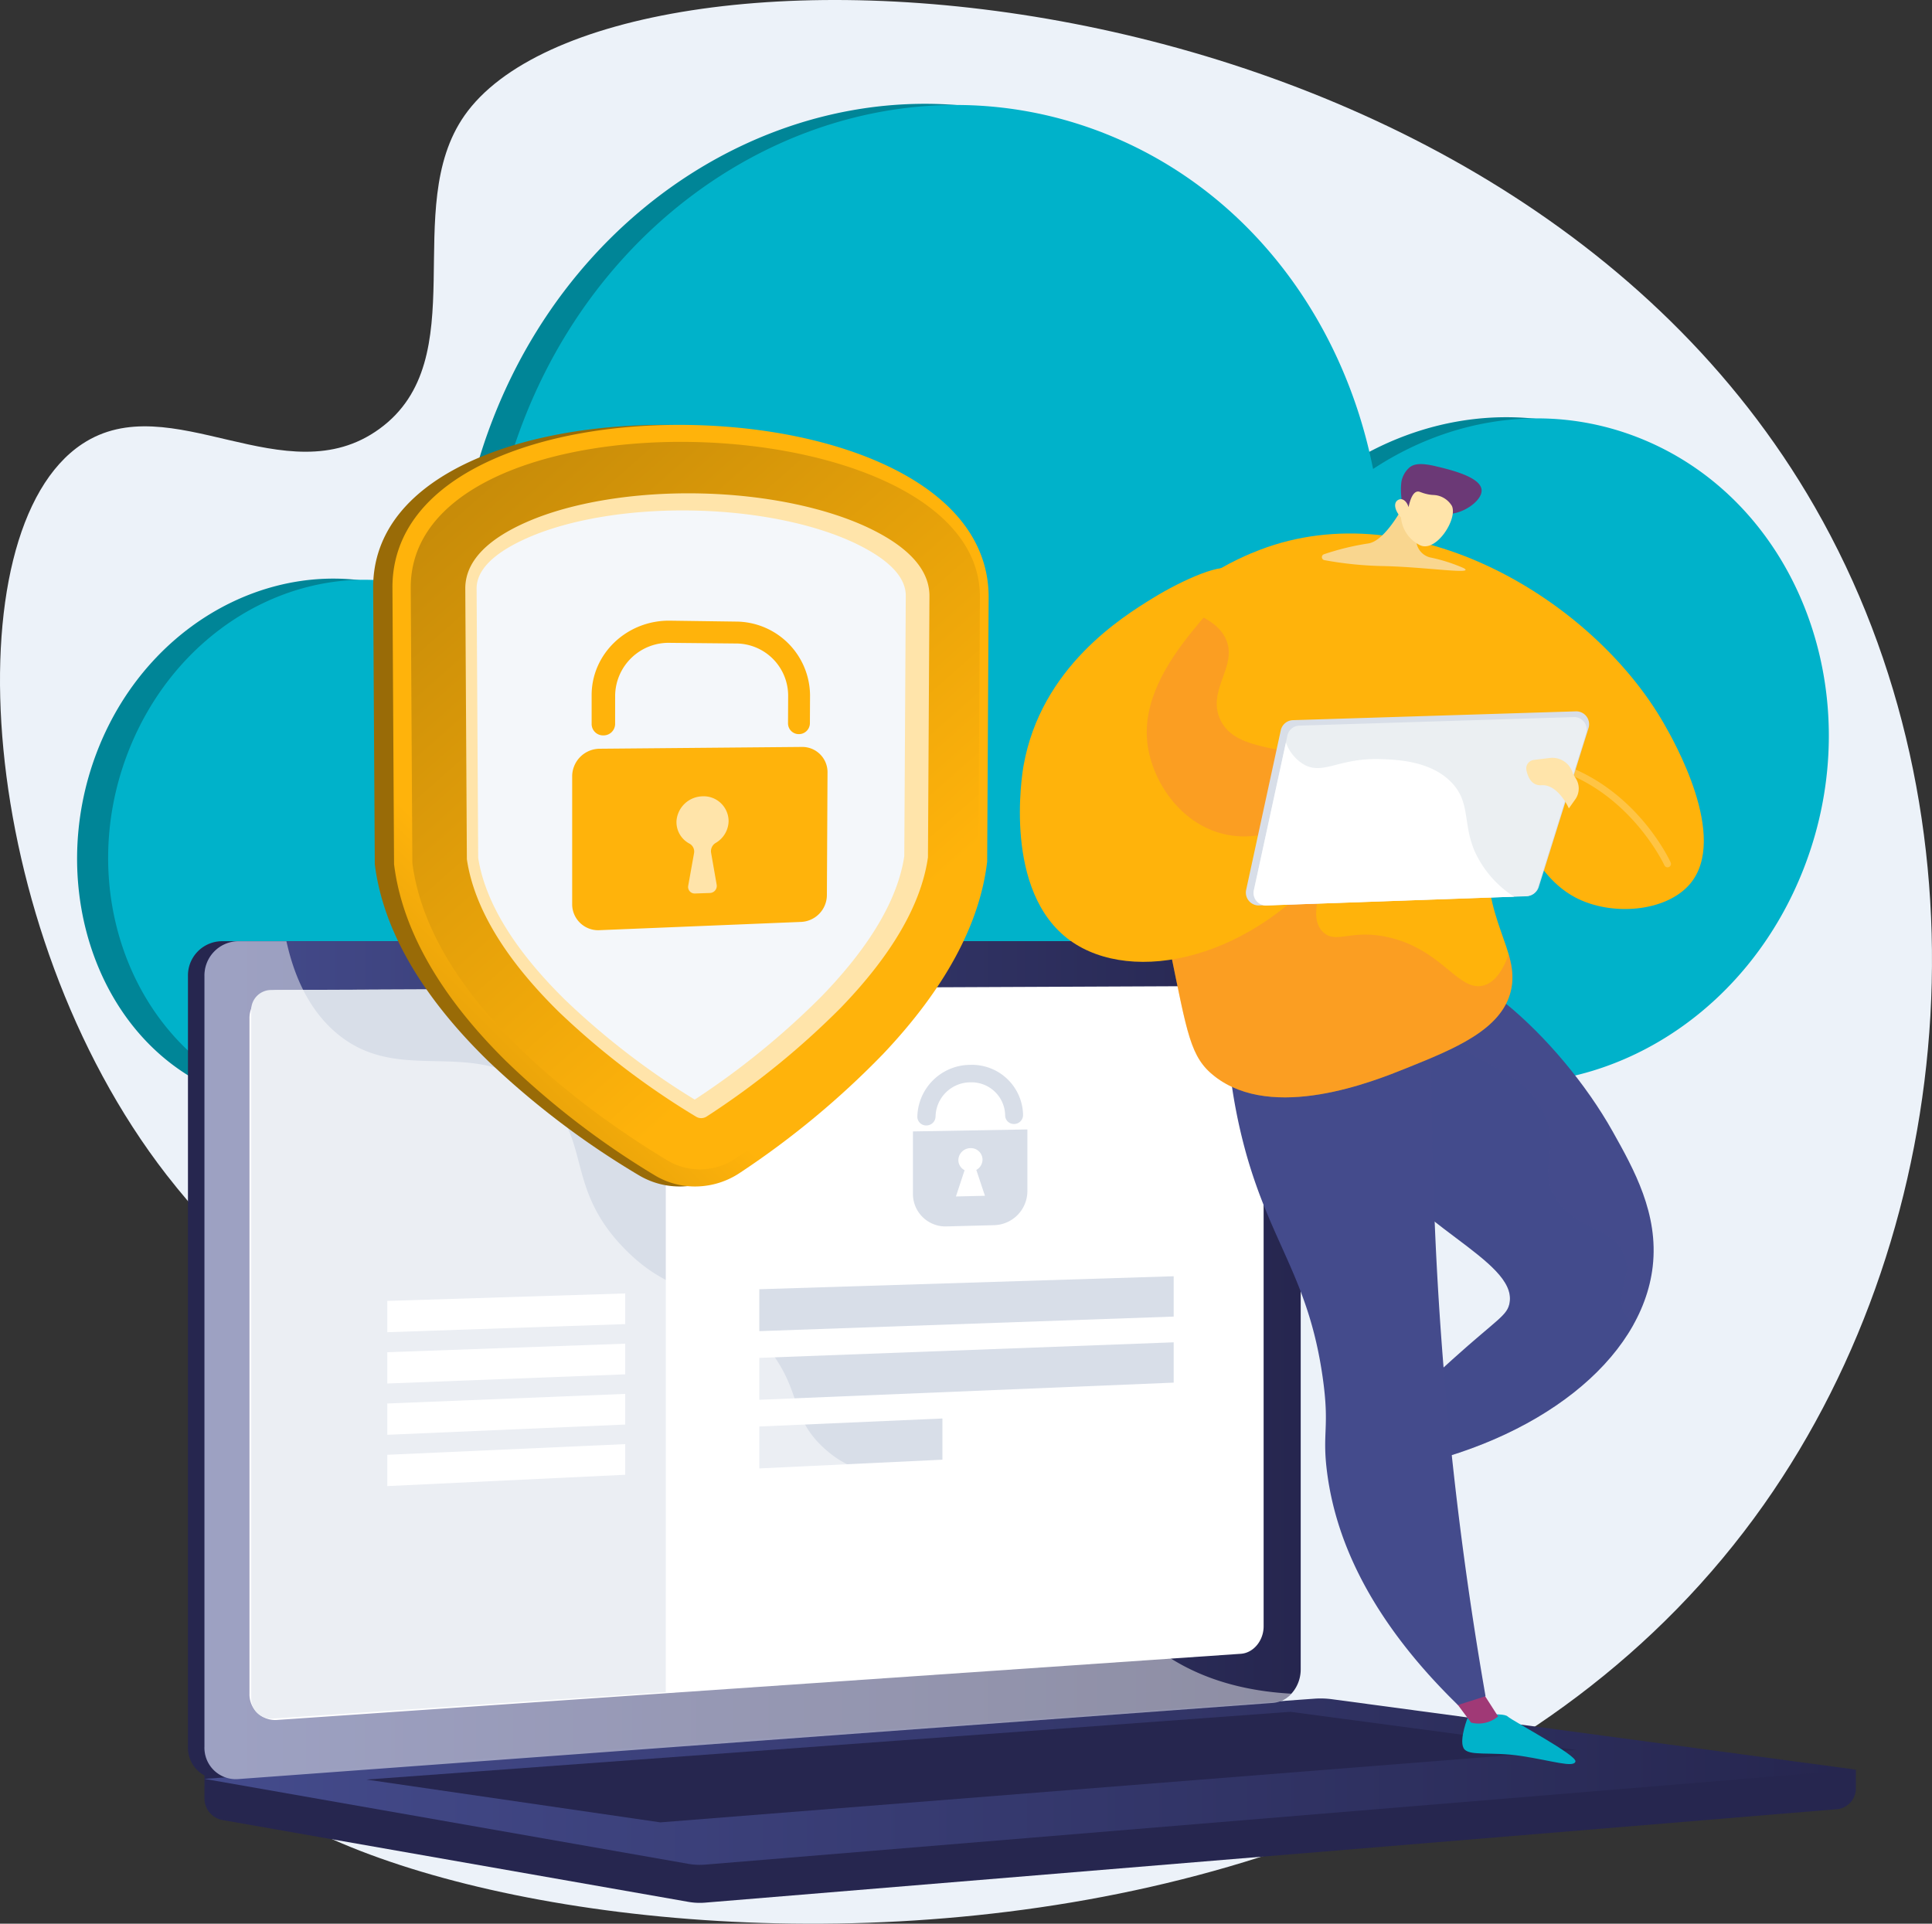 <svg xmlns="http://www.w3.org/2000/svg" xmlns:xlink="http://www.w3.org/1999/xlink" width="387.999" height="386.39" viewBox="0 0 387.999 386.39">
  <rect x="0" y="0" width="387.999" height="386.39" fill="#333333" stroke="none"/>
  <defs>
    <linearGradient id="linear-gradient" y1="0.5" x2="1" y2="0.5" gradientUnits="objectBoundingBox">
      <stop offset="0" stop-color="#444b8c"/>
      <stop offset="0.996" stop-color="#26264f"/>
    </linearGradient>
    <linearGradient id="linear-gradient-3" x1="1.087" y1="-0.027" x2="0.798" y2="0.192" gradientUnits="objectBoundingBox">
      <stop offset="0" stop-color="#ffb30b"/>
      <stop offset="1" stop-color="#996b07"/>
    </linearGradient>
    <linearGradient id="linear-gradient-4" x1="0.272" y1="0.696" x2="-0.227" y2="1.347" xlink:href="#linear-gradient-3"/>
    <linearGradient id="linear-gradient-5" x1="0.73" y1="0.758" x2="-0.115" y2="-0.571" xlink:href="#linear-gradient-3"/>
    <linearGradient id="linear-gradient-6" x1="53.006" y1="0.5" x2="54.006" y2="0.5" gradientUnits="objectBoundingBox">
      <stop offset="0" stop-color="#444b8c"/>
      <stop offset="0.996" stop-color="#3e4177"/>
    </linearGradient>
    <linearGradient id="linear-gradient-7" x1="317.862" y1="-3.466" x2="317.085" y2="2.596" gradientUnits="objectBoundingBox">
      <stop offset="0" stop-color="#311944"/>
      <stop offset="1" stop-color="#a03976"/>
    </linearGradient>
    <linearGradient id="linear-gradient-8" x1="56.783" y1="0.5" x2="57.854" y2="0.5" xlink:href="#linear-gradient-6"/>
    <linearGradient id="linear-gradient-9" x1="63.118" y1="0.5" x2="64.118" y2="0.5" xlink:href="#linear-gradient-6"/>
    <linearGradient id="linear-gradient-10" x1="143.74" y1="0.353" x2="144.036" y2="1.391" gradientUnits="objectBoundingBox">
      <stop offset="0" stop-color="#ffc444"/>
      <stop offset="0.996" stop-color="#f36f56"/>
    </linearGradient>
    <linearGradient id="linear-gradient-11" x1="42.633" y1="-0.209" x2="42.154" y2="1.155" xlink:href="#linear-gradient-10"/>
    <linearGradient id="linear-gradient-12" x1="49.159" y1="0.118" x2="49.501" y2="1.205" gradientUnits="objectBoundingBox">
      <stop offset="0.494" stop-color="#ebeff2"/>
      <stop offset="1" stop-color="#fff"/>
    </linearGradient>
    <linearGradient id="linear-gradient-13" x1="63.556" y1="1.317" x2="63.049" y2="0.447" xlink:href="#linear-gradient-12"/>
    <linearGradient id="linear-gradient-14" x1="78.067" y1="149.182" x2="77.434" y2="147.244" gradientUnits="objectBoundingBox">
      <stop offset="0" stop-color="#311944"/>
      <stop offset="1" stop-color="#6b3976"/>
    </linearGradient>
  </defs>
  <g id="Grupo_132884" data-name="Grupo 132884" transform="translate(-490.483 -1303.99)">
    <path id="Trazado_193922" data-name="Trazado 193922" d="M583.754,1327.213c-13.03,18.655,2.249,48.9-17.087,62.93-18.822,13.657-41.945-8.729-59.683,3.028-26.314,17.439-21.509,97.239,16.963,146.819,11.571,14.911,21.238,20.713,25.52,37.576,9.194,36.209-23.118,57.75-16.97,75.659,13.846,40.323,226.779,74.16,312.217-47.027,39.9-56.6,45.875-138.33,10.221-200.4C790.513,1293.627,612.994,1285.356,583.754,1327.213Z" transform="translate(0)" fill="#ecf2f9"/>
    <g id="Grupo_132876" data-name="Grupo 132876" transform="translate(505.966 1324.841)">
      <path id="Trazado_193923" data-name="Trazado 193923" d="M810.92,1387.369c-18.281-7.633-38.272-4.777-54.378,5.855-5.886-29.631-24.585-55.175-52.43-66.8-45.627-19.051-98.529,6.481-118.159,57.024a107.442,107.442,0,0,0-7.337,39.5,45.3,45.3,0,0,0-7.538-4.021c-24.929-10.409-53.832,3.541-64.558,31.155s.422,59.448,25.719,68.848c13.51,5.021,34.888,5.83,34.888,5.83s207.937-8.449,214.352-8.179c25.614,1.081,50.859-15.592,61.577-43.188C856.457,1438.89,842.07,1400.375,810.92,1387.369Z" transform="translate(-502.454 -1320.112)" fill="#008597"/>
      <path id="Trazado_193924" data-name="Trazado 193924" d="M815.689,1387.55c-18.283-7.633-38.272-4.777-54.379,5.855-5.885-29.631-24.585-55.175-52.43-66.8-45.626-19.051-98.529,6.481-118.159,57.024a107.465,107.465,0,0,0-7.336,39.5,45.382,45.382,0,0,0-7.538-4.021c-24.929-10.409-53.832,3.541-64.558,31.155s.789,58.439,25.718,68.848c5.276,2.2,34.888,5.83,34.888,5.83s207.938-8.449,214.352-8.179c25.615,1.081,50.86-15.592,61.578-43.188C861.226,1439.071,846.838,1400.556,815.689,1387.55Z" transform="translate(-501.04 -1320.059)" fill="#00b2ca"/>
    </g>
    <g id="Grupo_132880" data-name="Grupo 132880" transform="translate(528.23 1493.041)">
      <path id="Trazado_193925" data-name="Trazado 193925" d="M853.888,1579.46l-331.657-2.827V1585a4.452,4.452,0,0,0,3.407,4.545l93.782,16.472a13.222,13.222,0,0,0,3.365.155l227.5-18.781a4.247,4.247,0,0,0,3.6-4.437Z" transform="translate(-518.917 -1413.067)" fill="#26264f"/>
      <g id="Grupo_132877" data-name="Grupo 132877">
        <path id="Trazado_193926" data-name="Trazado 193926" d="M734.283,1603.152l-207.871,15.3a6.3,6.3,0,0,1-6.743-6.5V1457.16a6.876,6.876,0,0,1,6.743-7H734.283c3.064,0,5.542,2.831,5.542,6.324V1596.42C739.825,1599.912,737.347,1602.927,734.283,1603.152Z" transform="translate(-519.669 -1450.164)" fill="#26264f"/>
        <path id="Trazado_193927" data-name="Trazado 193927" d="M736.845,1603.152l-207.869,15.3a6.3,6.3,0,0,1-6.745-6.5V1457.16a6.877,6.877,0,0,1,6.745-7H736.845c3.065,0,5.543,2.831,5.543,6.324V1596.42C742.388,1599.912,739.91,1602.927,736.845,1603.152Z" transform="translate(-518.917 -1450.164)" fill="url(#linear-gradient)"/>
        <path id="Trazado_193928" data-name="Trazado 193928" d="M728.318,1591.248,534.709,1604.54a5.164,5.164,0,0,1-5.486-5.334V1463.683a5.633,5.633,0,0,1,5.486-5.734l193.609-.836c2.528-.01,4.573,2.31,4.573,5.182v123.437C732.892,1588.606,730.847,1591.075,728.318,1591.248Z" transform="translate(-516.867 -1448.125)" fill="#fff"/>
        <path id="Trazado_193929" data-name="Trazado 193929" d="M614.57,1454.028a2.4,2.4,0,1,1-2.39-2.6A2.513,2.513,0,0,1,614.57,1454.028Z" transform="translate(-493.236 -1449.794)" fill="#fff"/>
      </g>
      <path id="Trazado_193930" data-name="Trazado 193930" d="M745.13,1567.808l-222.9,16.107,97.189,17.069a13.166,13.166,0,0,0,3.365.154l231.1-19.077-105.211-14.145A17.313,17.313,0,0,0,745.13,1567.808Z" transform="translate(-518.917 -1415.668)" fill="url(#linear-gradient)"/>
      <path id="Trazado_193931" data-name="Trazado 193931" d="M547.379,1583.445l185.57-13.609,57.432,7.659L606.41,1592.042Z" transform="translate(-511.541 -1415.06)" fill="#26264f"/>
      <g id="Grupo_132879" data-name="Grupo 132879" transform="translate(12.699 9.474)">
        <path id="Trazado_193932" data-name="Trazado 193932" d="M612.751,1598.84l-78.981,5.314a4.012,4.012,0,0,1-4.282-4V1461.823a4.012,4.012,0,0,1,4-4.013l79.267-.321Z" transform="translate(-529.488 -1457.489)" fill="#d8dee8"/>
        <path id="Trazado_193933" data-name="Trazado 193933" d="M691.605,1510.293l-83.217,2.924V1504.8l83.217-2.608Z" transform="translate(-506.344 -1444.375)" fill="#d8dee8"/>
        <path id="Trazado_193934" data-name="Trazado 193934" d="M691.605,1520.552l-83.217,3.442v-8.414l83.217-3.126Z" transform="translate(-506.344 -1441.366)" fill="#d8dee8"/>
        <path id="Trazado_193935" data-name="Trazado 193935" d="M598.406,1511.022l-47.784,1.629v-6.289l47.784-1.5Z" transform="translate(-523.289 -1443.592)" fill="#fff"/>
        <path id="Trazado_193936" data-name="Trazado 193936" d="M598.406,1518.822l-47.784,1.844v-6.289l47.784-1.713Z" transform="translate(-523.289 -1441.304)" fill="#fff"/>
        <path id="Trazado_193937" data-name="Trazado 193937" d="M598.406,1526.621l-47.784,2.059v-6.289l47.784-1.927Z" transform="translate(-523.289 -1439.016)" fill="#fff"/>
        <path id="Trazado_193938" data-name="Trazado 193938" d="M598.406,1534.421l-47.784,2.274v-6.289l47.784-2.142Z" transform="translate(-523.289 -1436.729)" fill="#fff"/>
        <path id="Trazado_193939" data-name="Trazado 193939" d="M645.162,1532.558l-36.773,1.75v-8.414l36.773-1.61Z" transform="translate(-506.344 -1437.896)" fill="#d8dee8"/>
        <g id="Grupo_132878" data-name="Grupo 132878" transform="translate(132.896 15.356)">
          <path id="Trazado_193940" data-name="Trazado 193940" d="M632.243,1479.791v12.64a6.536,6.536,0,0,0,6.855,6.438l9.375-.245a6.864,6.864,0,0,0,6.754-6.724v-12.506Zm8.634,13.066,1.742-5.279a2.278,2.278,0,0,1-1.252-2.028,2.446,2.446,0,0,1,2.429-2.4,2.33,2.33,0,0,1,2.422,2.3,2.389,2.389,0,0,1-1.248,2.076l1.736,5.193Z" transform="translate(-632.243 -1466.42)" fill="#d8dee8"/>
          <path id="Trazado_193941" data-name="Trazado 193941" d="M652.362,1481.241a1.74,1.74,0,0,1-1.8-1.719,6.752,6.752,0,0,0-6.965-6.648,7.017,7.017,0,0,0-7.011,6.87,1.831,1.831,0,0,1-1.828,1.791,1.763,1.763,0,0,1-1.83-1.733,10.663,10.663,0,0,1,10.669-10.44,10.261,10.261,0,0,1,10.564,10.1A1.808,1.808,0,0,1,652.362,1481.241Z" transform="translate(-632.042 -1469.362)" fill="#d8dee8"/>
        </g>
      </g>
      <path id="Trazado_193942" data-name="Trazado 193942" d="M528.974,1618.455l206.819-15.225,1.052-.078a5.573,5.573,0,0,0,3.661-1.853c-14.882-.813-24.127-6.1-30.089-11.553-11.975-10.958-9.9-21.767-22.812-28.972-16.107-8.989-28.773,2.4-40.995-8.836-7.41-6.812-3.773-11.892-12.889-22.072-10.1-11.275-16.674-7.486-26.824-17.633-12.832-12.831-6.415-22.814-17.468-32.027-13.411-11.176-27.873-.832-40.638-11.551-5.506-4.622-8.527-11.343-10.1-18.491h-9.712a6.877,6.877,0,0,0-6.745,7v154.795A6.3,6.3,0,0,0,528.974,1618.455Z" transform="translate(-518.917 -1450.164)" fill="#fff" opacity="0.48" style="mix-blend-mode: soft-light;isolation: isolate"/>
    </g>
    <g id="Grupo_132882" data-name="Grupo 132882" transform="translate(565.423 1389.326)">
      <path id="Trazado_193943" data-name="Trazado 193943" d="M610.485,1522.941a16,16,0,0,1-8.7-2.249,168.253,168.253,0,0,1-30.23-22.913c-13.4-13.057-21.092-26.331-22.776-39.365l-.026-.2-.327-55.615c0-10.992,7.17-19.914,20.63-25.776,11.12-4.845,25.859-7.244,41.429-6.794,15.391.446,29.632,3.621,40.171,8.912,12.53,6.289,19.1,15.128,19.1,25.608l-.3,53.14-.025.2c-1.539,12.481-8.62,25.382-21.136,38.429a174.63,174.63,0,0,1-29.172,23.894A16.555,16.555,0,0,1,610.485,1522.941Z" transform="translate(-548.426 -1369.972)" fill="url(#linear-gradient-3)"/>
      <path id="Trazado_193944" data-name="Trazado 193944" d="M612.661,1522.941a15.618,15.618,0,0,1-8.585-2.249,166.185,166.185,0,0,1-29.832-22.913c-13.218-13.057-20.812-26.331-22.474-39.365l-.026-.2-.322-55.615c0-10.992,7.075-19.914,20.356-25.776,10.974-4.845,25.517-7.244,40.884-6.794,15.186.446,29.238,3.621,39.639,8.912,12.364,6.289,18.852,15.128,18.852,25.608l-.294,53.14-.025.2c-1.518,12.481-8.506,25.382-20.856,38.429a172.74,172.74,0,0,1-28.787,23.894A16.187,16.187,0,0,1,612.661,1522.941Z" transform="translate(-547.547 -1369.972)" fill="url(#linear-gradient-4)"/>
      <path id="Trazado_193945" data-name="Trazado 193945" d="M554.261,1401.859l.325,55.335c3.642,28.233,36.822,51.092,51.274,59.777a12.76,12.76,0,0,0,13.542-.365c14.15-9.311,45.514-32.751,48.865-59.9l.3-52.994C668.564,1364.4,554.261,1360.8,554.261,1401.859Z" transform="translate(-546.714 -1369.197)" fill="url(#linear-gradient-5)"/>
      <path id="Trazado_193946" data-name="Trazado 193946" d="M610.163,1506.1a1.971,1.971,0,0,1-1.071-.283,157.088,157.088,0,0,1-27.52-21.008c-10.838-10.647-17.089-21-18.523-30.719l-.317-54.418c.013-5.221,4.146-9.691,12.248-13.266,9.044-3.993,21.89-6.087,35.182-5.771,13.161.312,25.63,2.962,34.269,7.248,7.642,3.792,11.505,8.262,11.517,13.3l-.3,52.534c-1.337,9.408-7.205,19.55-17.506,30.211a163.149,163.149,0,0,1-26.914,21.835A2.049,2.049,0,0,1,610.163,1506.1Z" transform="translate(-544.229 -1366.853)" fill="#ffe4aa"/>
      <path id="Trazado_193947" data-name="Trazado 193947" d="M608.29,1501.6a152.646,152.646,0,0,1-26.017-20.022c-10.186-10.025-16.081-19.644-17.466-28.545l-.316-54.1c.009-3.733,3.442-7.157,10.173-10.138,8.568-3.793,20.845-5.793,33.625-5.506,12.659.285,24.59,2.785,32.79,6.842,6.371,3.152,9.594,6.589,9.6,10.232l-.3,52.341c-1.3,8.636-6.86,18.079-16.582,28.123A158.489,158.489,0,0,1,608.29,1501.6Z" transform="translate(-543.714 -1366.074)" fill="#f4f7fa"/>
      <g id="Grupo_132881" data-name="Grupo 132881" transform="translate(39.968 39.332)">
        <path id="Trazado_193948" data-name="Trazado 193948" d="M625.439,1419.99l-40.465.359a5.576,5.576,0,0,0-5.645,5.415v25.925a5.226,5.226,0,0,0,5.625,5.1l40.321-1.652a5.428,5.428,0,0,0,5.208-5.305l.128-24.766A5.07,5.07,0,0,0,625.439,1419.99Z" transform="translate(-579.329 -1394.631)" fill="#ffb30b"/>
        <path id="Trazado_193949" data-name="Trazado 193949" d="M605.992,1432.607a5.011,5.011,0,0,0-5.449-4.938,5.353,5.353,0,0,0-5.01,4.889,4.874,4.874,0,0,0,2.61,4.606,1.809,1.809,0,0,1,.907,1.928l-1.171,6.549a1.317,1.317,0,0,0,1.384,1.536l2.96-.1a1.424,1.424,0,0,0,1.38-1.626l-1.132-6.486a1.934,1.934,0,0,1,.966-1.965A5.173,5.173,0,0,0,605.992,1432.607Z" transform="translate(-574.578 -1392.382)" fill="#ffe4aa"/>
        <path id="Trazado_193950" data-name="Trazado 193950" d="M623.983,1423.17a2.159,2.159,0,0,1-2.192-2.157l.025-5.648a10.494,10.494,0,0,0-10.508-10.4l-13.208-.13a10.735,10.735,0,0,0-11.027,10.507l-.005,5.827a2.318,2.318,0,0,1-2.355,2.254,2.288,2.288,0,0,1-2.362-2.234l0-5.85c0-8.363,7.125-15.078,15.754-14.959l13.214.184a14.933,14.933,0,0,1,14.893,14.8l-.027,5.626A2.208,2.208,0,0,1,623.983,1423.17Z" transform="translate(-578.442 -1400.383)" fill="#ffb30b"/>
      </g>
    </g>
    <g id="Grupo_132883" data-name="Grupo 132883" transform="translate(695.304 1397.199)">
      <path id="Trazado_193951" data-name="Trazado 193951" d="M709.06,1454.111c11.235-5.488,33.149,14.387,43.814,33.422,4.25,7.587,9.238,16.492,8.015,27.08-2.17,18.771-22.993,35.237-51.654,40.735l-2.421-8.646c3.135-3.263,7.821-7.976,13.81-13.374,9.2-8.293,11.09-8.846,11.531-11.464,1.446-8.576-20.609-15.755-28.453-30.834C696.957,1478.065,700.43,1458.326,709.06,1454.111Z" transform="translate(-633.8 -1353.435)" fill="url(#linear-gradient-6)"/>
      <path id="Trazado_193952" data-name="Trazado 193952" d="M718.721,1570.648s-1.844,4.55-.927,6.332,5.344.656,11.584,1.609,10.547,2.413,10.892,1.12-12.587-8.118-13.62-9.061S718.721,1570.648,718.721,1570.648Z" transform="translate(-628.701 -1319.102)" fill="#00b2ca"/>
      <path id="Trazado_193953" data-name="Trazado 193953" d="M721.061,1565.293l4.364,6.8a6.091,6.091,0,0,1-5.428,1.246l-4.8-6.445Z" transform="translate(-629.388 -1320.55)" fill="url(#linear-gradient-7)"/>
      <path id="Trazado_193954" data-name="Trazado 193954" d="M703.7,1491.027c-6.745-12.964-3.272-32.7,5.358-36.918a11.469,11.469,0,0,1,7.915-.428c-1.553,4.487-1.245,7.73-.479,10.029,3.42,10.248,18.2,9.083,22.822,20.748,2.92,7.375-1.723,11.033,2.421,16.944,4.294,6.125,11.317,5.1,13.486,11.066,1.617,4.447-1.571,6.974-.345,10.719a7.049,7.049,0,0,0,2.144,3.087c-7.594,13.66-25.27,24.753-47.79,29.073l-2.421-8.646c3.135-3.263,7.821-7.976,13.81-13.374,9.2-8.293,11.09-8.846,11.531-11.464C733.6,1513.286,711.546,1506.106,703.7,1491.027Z" transform="translate(-633.8 -1353.433)" opacity="0.3" fill="url(#linear-gradient-8)" style="mix-blend-mode: multiply;isolation: isolate"/>
      <path id="Trazado_193955" data-name="Trazado 193955" d="M722.381,1457.046c-.486,19.648-.214,40.892,1.209,63.508a725.845,725.845,0,0,0,9.382,79.237l-5.544,1.764c-19.009-18.522-24.7-34.814-26.256-46.534-1.1-8.284.565-9-.92-19.365-2.83-19.745-10.211-26.507-15.393-44.993a110.034,110.034,0,0,1-3.973-31.081Z" transform="translate(-639.454 -1352.302)" fill="url(#linear-gradient-9)"/>
      <path id="Trazado_193956" data-name="Trazado 193956" d="M740.86,1442.447c-.345.079-1.844.578-2.437,6.838-1.429,15.094,6.43,21.207,4.5,29.392-1.859,7.858-11.332,11.67-21.083,15.594-6.517,2.623-26.672,10.733-38.393,1.613-4.934-3.837-5.473-8.471-8.992-25.506-8.942-43.277-12.406-47-8.645-56.365,6.458-16.088,23.749-22.751,26.626-23.859,30.677-11.82,66.9,9.9,81.216,34.862,1.886,3.286,13.142,22.914,5.233,32.222-4.785,5.632-15.78,6.542-23.037,2.7C746.149,1454.807,744.089,1441.706,740.86,1442.447Z" transform="translate(-644.316 -1372.896)" fill="#ffb30b"/>
      <path id="Trazado_193957" data-name="Trazado 193957" d="M754.3,1443.348a.682.682,0,0,0,.286-.063.692.692,0,0,0,.343-.916c-.263-.576-6.595-14.166-21.229-19.528a.691.691,0,0,0-.475,1.3c14.075,5.158,20.382,18.668,20.444,18.8A.692.692,0,0,0,754.3,1443.348Z" transform="translate(-624.232 -1362.348)" fill="url(#linear-gradient-10)"/>
      <path id="Trazado_193958" data-name="Trazado 193958" d="M685.862,1405.175c1.936,5.27-3.873,9.837-1.383,15.56,3.568,8.2,17.751,3.993,22.822,12.1,6.009,9.612-7.752,25.379-2.074,30.776,2.587,2.459,5.576-.691,13.14,1.037,10.772,2.46,14.008,10.972,19.018,9.682,1.575-.406,3.486-1.837,5.093-6.24a13.925,13.925,0,0,1,.44,7.278c-1.859,7.858-11.332,11.67-21.083,15.594-6.517,2.623-26.672,10.733-38.393,1.613-4.934-3.837-5.473-8.471-8.992-25.506-8.942-43.277-12.406-47-8.645-56.365a36.666,36.666,0,0,1,8.62-12.594C681.815,1399.744,684.848,1402.415,685.862,1405.175Z" transform="translate(-644.316 -1369.589)" opacity="0.3" fill="url(#linear-gradient-11)" style="mix-blend-mode: multiply;isolation: isolate"/>
      <path id="Trazado_193959" data-name="Trazado 193959" d="M708.94,1439.982c-.828.753-9.22,8.144-19.315,5.621-8.792-2.2-14.19-10.746-15.136-17.939-2.249-17.105,20.037-31.464,17.289-34.925-1.635-2.062-10.41,1.931-16.252,5.532-6.064,3.739-22.452,13.841-25.944,33.664-.3,1.685-4.15,25.32,9.342,35.08,12.474,9.025,36.91,4.115,53.46-17.232Q710.661,1444.882,708.94,1439.982Z" transform="translate(-648.85 -1371.331)" fill="#ffb30b"/>
      <path id="Trazado_193960" data-name="Trazado 193960" d="M752.755,1417.819l-9.992,31.918a2.583,2.583,0,0,1-2.376,1.812l-53.772,1.9a2.584,2.584,0,0,1-2.616-3.131l6.953-32.049a2.582,2.582,0,0,1,2.446-2.036l56.81-1.77A2.585,2.585,0,0,1,752.755,1417.819Z" transform="translate(-638.557 -1364.793)" fill="#d8dee8"/>
      <path id="Trazado_193961" data-name="Trazado 193961" d="M751.925,1418.608l-9.7,30.979a2.509,2.509,0,0,1-2.306,1.758l-52.187,1.844a2.51,2.51,0,0,1-2.54-3.041l6.747-31.1a2.511,2.511,0,0,1,2.375-1.976l55.137-1.716A2.509,2.509,0,0,1,751.925,1418.608Z" transform="translate(-638.206 -1364.533)" fill="url(#linear-gradient-12)"/>
      <path id="Trazado_193962" data-name="Trazado 193962" d="M685.193,1448.99l6.441-29.69a8.338,8.338,0,0,0,3.852,4.556c3.884,1.918,6.908-1.538,15.388-1.211,3.242.125,9.873.383,14,4.669,3.884,4.029,2.232,8.166,4.669,13.832a21.316,21.316,0,0,0,7.91,9.126l-49.723,1.756A2.508,2.508,0,0,1,685.193,1448.99Z" transform="translate(-638.206 -1363.375)" fill="url(#linear-gradient-13)"/>
      <path id="Trazado_193963" data-name="Trazado 193963" d="M714.831,1388.6a3.675,3.675,0,0,0,2.664,4.581,33.5,33.5,0,0,1,6.741,2.151c2.372,1.358-7.225-.21-16.053-.417a73.05,73.05,0,0,1-11.945-1.195.612.612,0,0,1-.067-1.183,52.5,52.5,0,0,1,8.823-2.156c3.752-.471,7.776-8.751,7.776-8.751l3.215,2.92Z" transform="translate(-635.094 -1374.423)" fill="#f9d68f"/>
      <path id="Trazado_193964" data-name="Trazado 193964" d="M737.464,1425.874l-.61-1a4.272,4.272,0,0,0-4.656-3.162l-3.208.394a1.727,1.727,0,0,0-1.476,2.068c.3,1.432,1.067,3.143,3.037,3.011,3.346-.226,5.485,4.651,5.485,4.651l1.284-1.809A3.775,3.775,0,0,0,737.464,1425.874Z" transform="translate(-625.785 -1362.676)" fill="#ffe4aa"/>
      <path id="Trazado_193965" data-name="Trazado 193965" d="M718.4,1386c2.773-.411,5.88-2.742,5.819-4.669-.083-2.647-6.134-4.1-9.19-4.829s-4.366-.468-5.243.2a5,5,0,0,0-1.679,2.958,13.048,13.048,0,0,0-.012,2.939c.088,1.4.062,1.336.1,1.749a18.113,18.113,0,0,0,1.323,5.151,12.572,12.572,0,0,1,1.609-1.487,11.076,11.076,0,0,1,2.448-1.443C715.569,1385.758,716.713,1386.247,718.4,1386Z" transform="translate(-631.493 -1376.059)" fill="url(#linear-gradient-14)"/>
      <path id="Trazado_193966" data-name="Trazado 193966" d="M708.3,1385.55a6.842,6.842,0,0,0,3.82,5.56c3.259,1.519,7.585-5.287,6.4-7.885a4.532,4.532,0,0,0-2.887-2.1c-.744-.173-1.108-.025-2.319-.33-1.116-.282-1.333-.542-1.764-.454-.539.107-1.227.722-1.741,3.122-.266-.936-.86-1.565-1.5-1.6a1.233,1.233,0,0,0-.643.18C706.781,1382.6,706.954,1384.034,708.3,1385.55Z" transform="translate(-631.757 -1374.808)" fill="#ffe4aa"/>
    </g>
  </g>
</svg>
